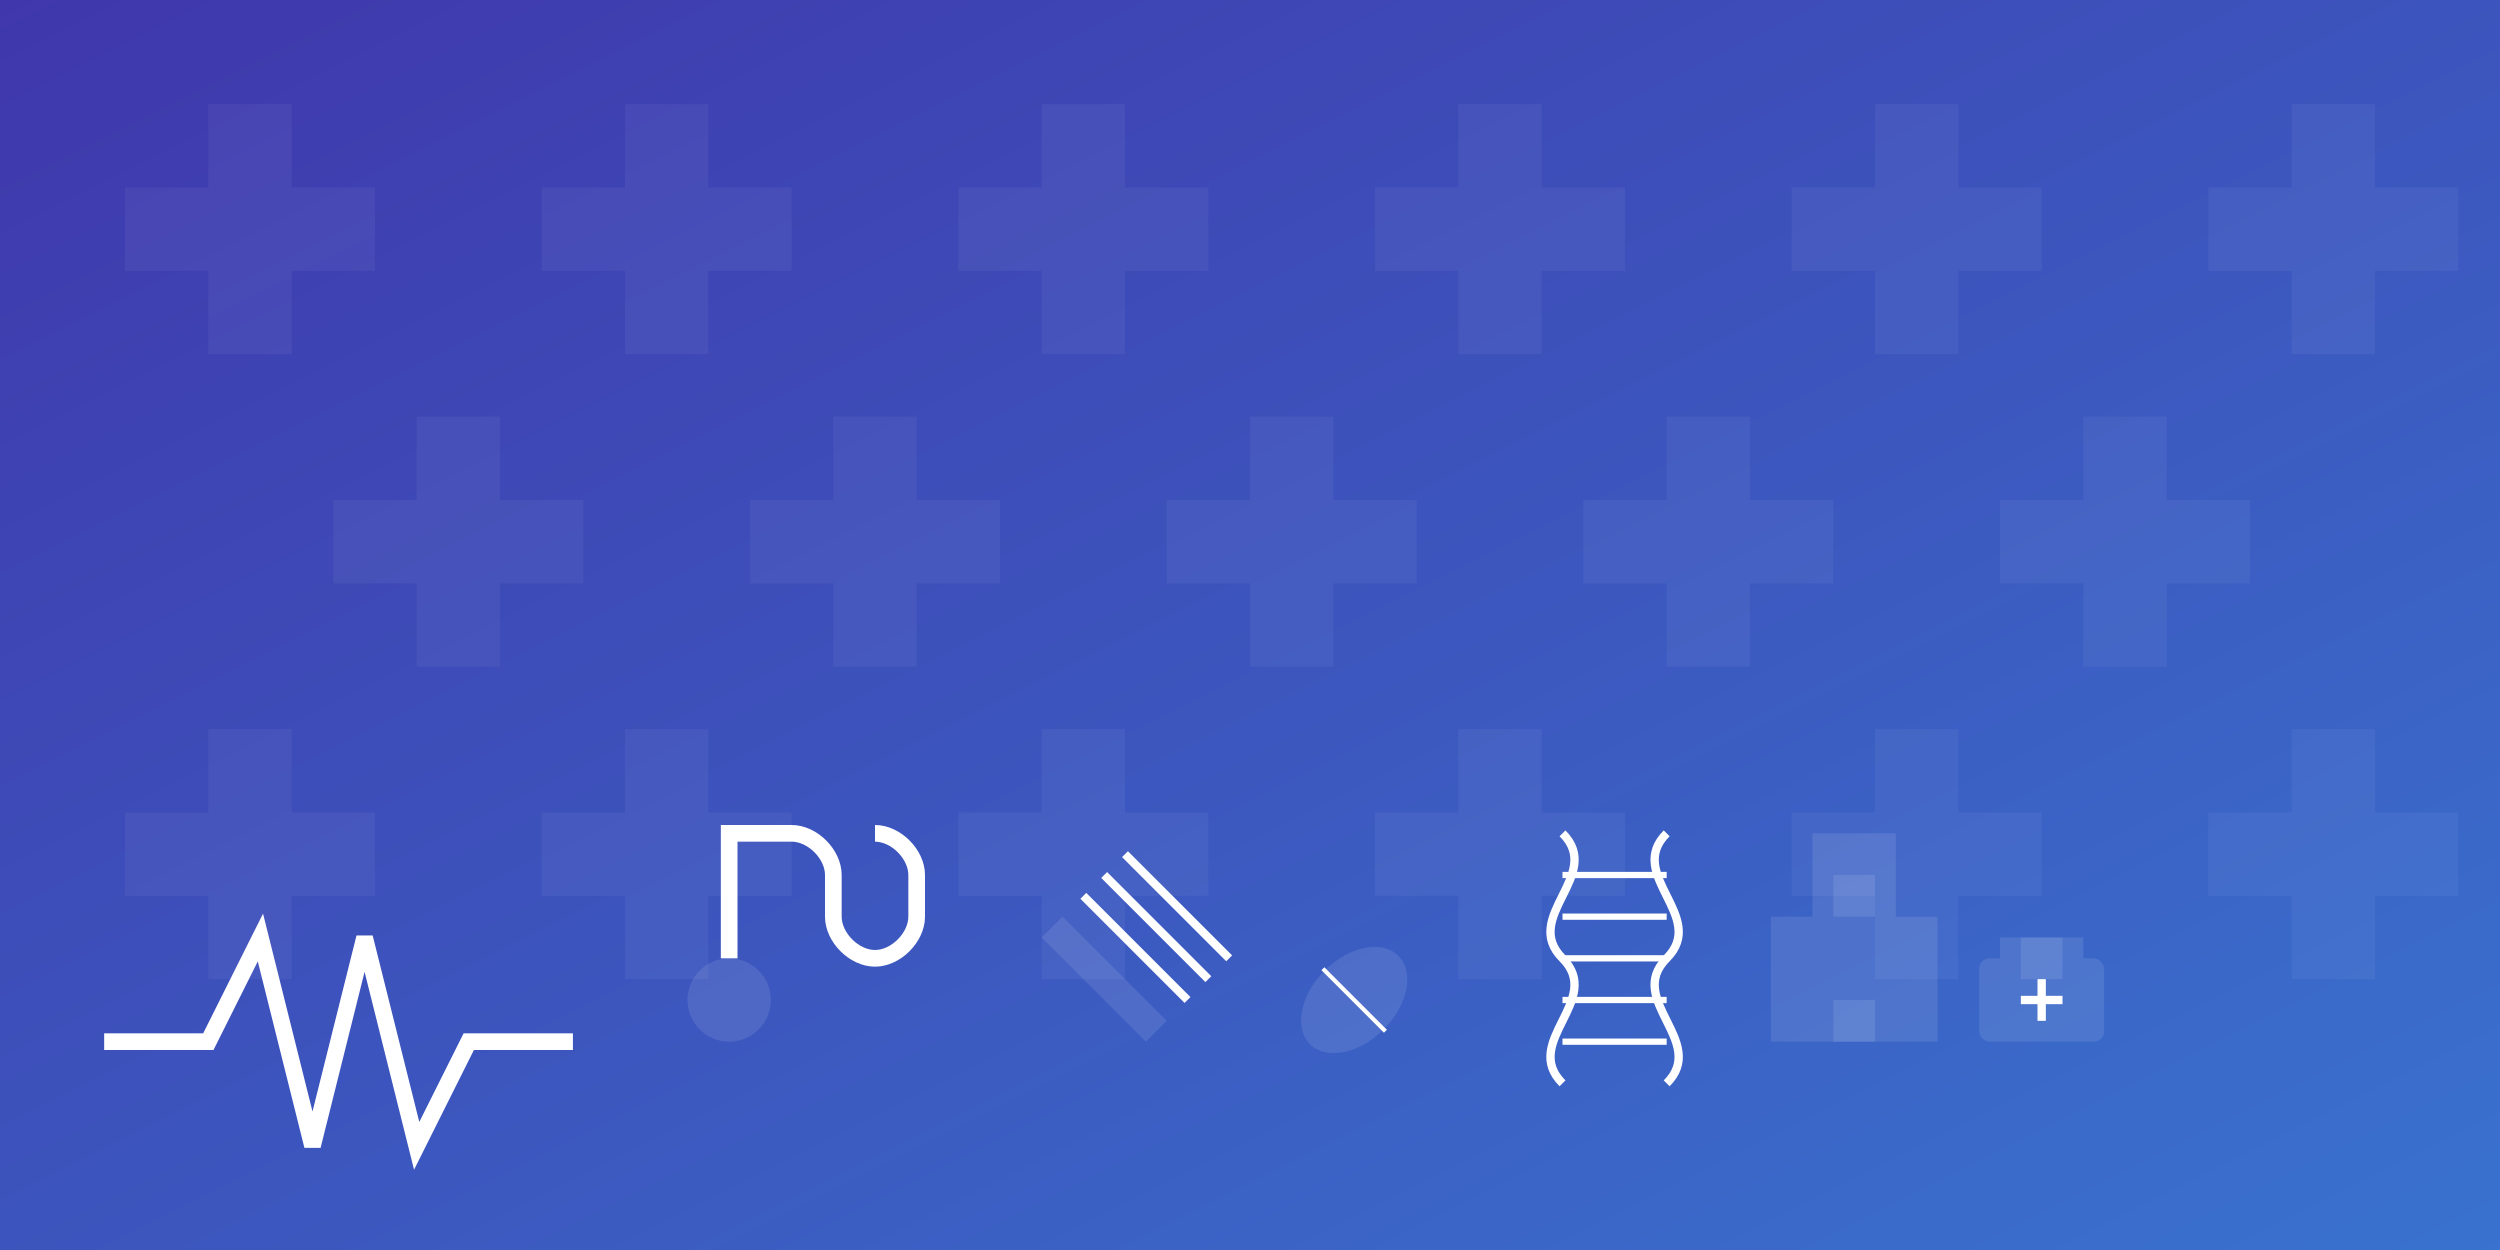 <svg width="1200" height="600" xmlns="http://www.w3.org/2000/svg">
  <rect width="100%" height="100%" fill="#333333" stroke="none"/>
  <!-- Background gradient -->
  <defs>
    <linearGradient id="bg-gradient" x1="0%" y1="0%" x2="100%" y2="100%">
      <stop offset="0%" stop-color="#4338ca" stop-opacity="0.8" />
      <stop offset="100%" stop-color="#3b82f6" stop-opacity="0.8" />
    </linearGradient>
  </defs>
  
  <!-- Background rectangle -->
  <rect width="100%" height="100%" fill="url(#bg-gradient)" />
  
  <!-- Medical cross pattern -->
  <g fill="#ffffff" fill-opacity="0.05">
    <!-- Row 1 -->
    <path d="M100,50 h40 v40 h40 v40 h-40 v40 h-40 v-40 h-40 v-40 h40 z" />
    <path d="M300,50 h40 v40 h40 v40 h-40 v40 h-40 v-40 h-40 v-40 h40 z" />
    <path d="M500,50 h40 v40 h40 v40 h-40 v40 h-40 v-40 h-40 v-40 h40 z" />
    <path d="M700,50 h40 v40 h40 v40 h-40 v40 h-40 v-40 h-40 v-40 h40 z" />
    <path d="M900,50 h40 v40 h40 v40 h-40 v40 h-40 v-40 h-40 v-40 h40 z" />
    <path d="M1100,50 h40 v40 h40 v40 h-40 v40 h-40 v-40 h-40 v-40 h40 z" />
    
    <!-- Row 2 -->
    <path d="M200,200 h40 v40 h40 v40 h-40 v40 h-40 v-40 h-40 v-40 h40 z" />
    <path d="M400,200 h40 v40 h40 v40 h-40 v40 h-40 v-40 h-40 v-40 h40 z" />
    <path d="M600,200 h40 v40 h40 v40 h-40 v40 h-40 v-40 h-40 v-40 h40 z" />
    <path d="M800,200 h40 v40 h40 v40 h-40 v40 h-40 v-40 h-40 v-40 h40 z" />
    <path d="M1000,200 h40 v40 h40 v40 h-40 v40 h-40 v-40 h-40 v-40 h40 z" />
    
    <!-- Row 3 -->
    <path d="M100,350 h40 v40 h40 v40 h-40 v40 h-40 v-40 h-40 v-40 h40 z" />
    <path d="M300,350 h40 v40 h40 v40 h-40 v40 h-40 v-40 h-40 v-40 h40 z" />
    <path d="M500,350 h40 v40 h40 v40 h-40 v40 h-40 v-40 h-40 v-40 h40 z" />
    <path d="M700,350 h40 v40 h40 v40 h-40 v40 h-40 v-40 h-40 v-40 h40 z" />
    <path d="M900,350 h40 v40 h40 v40 h-40 v40 h-40 v-40 h-40 v-40 h40 z" />
    <path d="M1100,350 h40 v40 h40 v40 h-40 v40 h-40 v-40 h-40 v-40 h40 z" />
  </g>
  
  <!-- Medical icons -->
  <g fill="#ffffff" fill-opacity="0.1">
    <!-- Heartbeat line -->
    <path d="M50,500 L100,500 L125,450 L150,550 L175,450 L200,550 L225,500 L275,500" stroke="#ffffff" stroke-width="8" fill="none" />
    
    <!-- Stethoscope -->
    <circle cx="350" cy="480" r="20" />
    <path d="M350,460 L350,400 L380,400 C390,400 400,410 400,420 L400,440 C400,450 410,460 420,460 C430,460 440,450 440,440 L440,420 C440,410 430,400 420,400" stroke="#ffffff" stroke-width="8" fill="none" />
    
    <!-- Syringe -->
    <path d="M500,450 L550,500 L560,490 L510,440 Z" />
    <path d="M520,430 L570,480" stroke="#ffffff" stroke-width="4" fill="none" />
    <path d="M530,420 L580,470" stroke="#ffffff" stroke-width="4" fill="none" />
    <path d="M540,410 L590,460" stroke="#ffffff" stroke-width="4" fill="none" />
    
    <!-- Pill -->
    <ellipse cx="650" cy="480" rx="30" ry="20" transform="rotate(-45,650,480)" />
    <path d="M635,465 L665,495" stroke="#ffffff" stroke-width="2" fill="none" />
    
    <!-- DNA strand -->
    <path d="M750,400 C770,420 730,440 750,460 C770,480 730,500 750,520" stroke="#ffffff" stroke-width="4" fill="none" />
    <path d="M800,400 C780,420 820,440 800,460 C780,480 820,500 800,520" stroke="#ffffff" stroke-width="4" fill="none" />
    <path d="M750,420 L800,420" stroke="#ffffff" stroke-width="3" fill="none" />
    <path d="M750,440 L800,440" stroke="#ffffff" stroke-width="3" fill="none" />
    <path d="M750,460 L800,460" stroke="#ffffff" stroke-width="3" fill="none" />
    <path d="M750,480 L800,480" stroke="#ffffff" stroke-width="3" fill="none" />
    <path d="M750,500 L800,500" stroke="#ffffff" stroke-width="3" fill="none" />
    
    <!-- Hospital -->
    <rect x="850" y="440" width="80" height="60" />
    <rect x="870" y="400" width="40" height="40" />
    <rect x="880" y="480" width="20" height="20" />
    <path d="M880,420 L900,420 L900,440 L880,440 Z" fill="#ffffff" />
    
    <!-- First aid kit -->
    <rect x="950" y="460" width="60" height="40" rx="5" />
    <rect x="960" y="450" width="40" height="10" />
    <path d="M970,470 L990,470 L990,450 L970,450 Z" fill="#ffffff" />
    <path d="M970,480 L990,480" stroke="#ffffff" stroke-width="4" fill="none" />
    <path d="M980,470 L980,490" stroke="#ffffff" stroke-width="4" fill="none" />
  </g>
</svg>